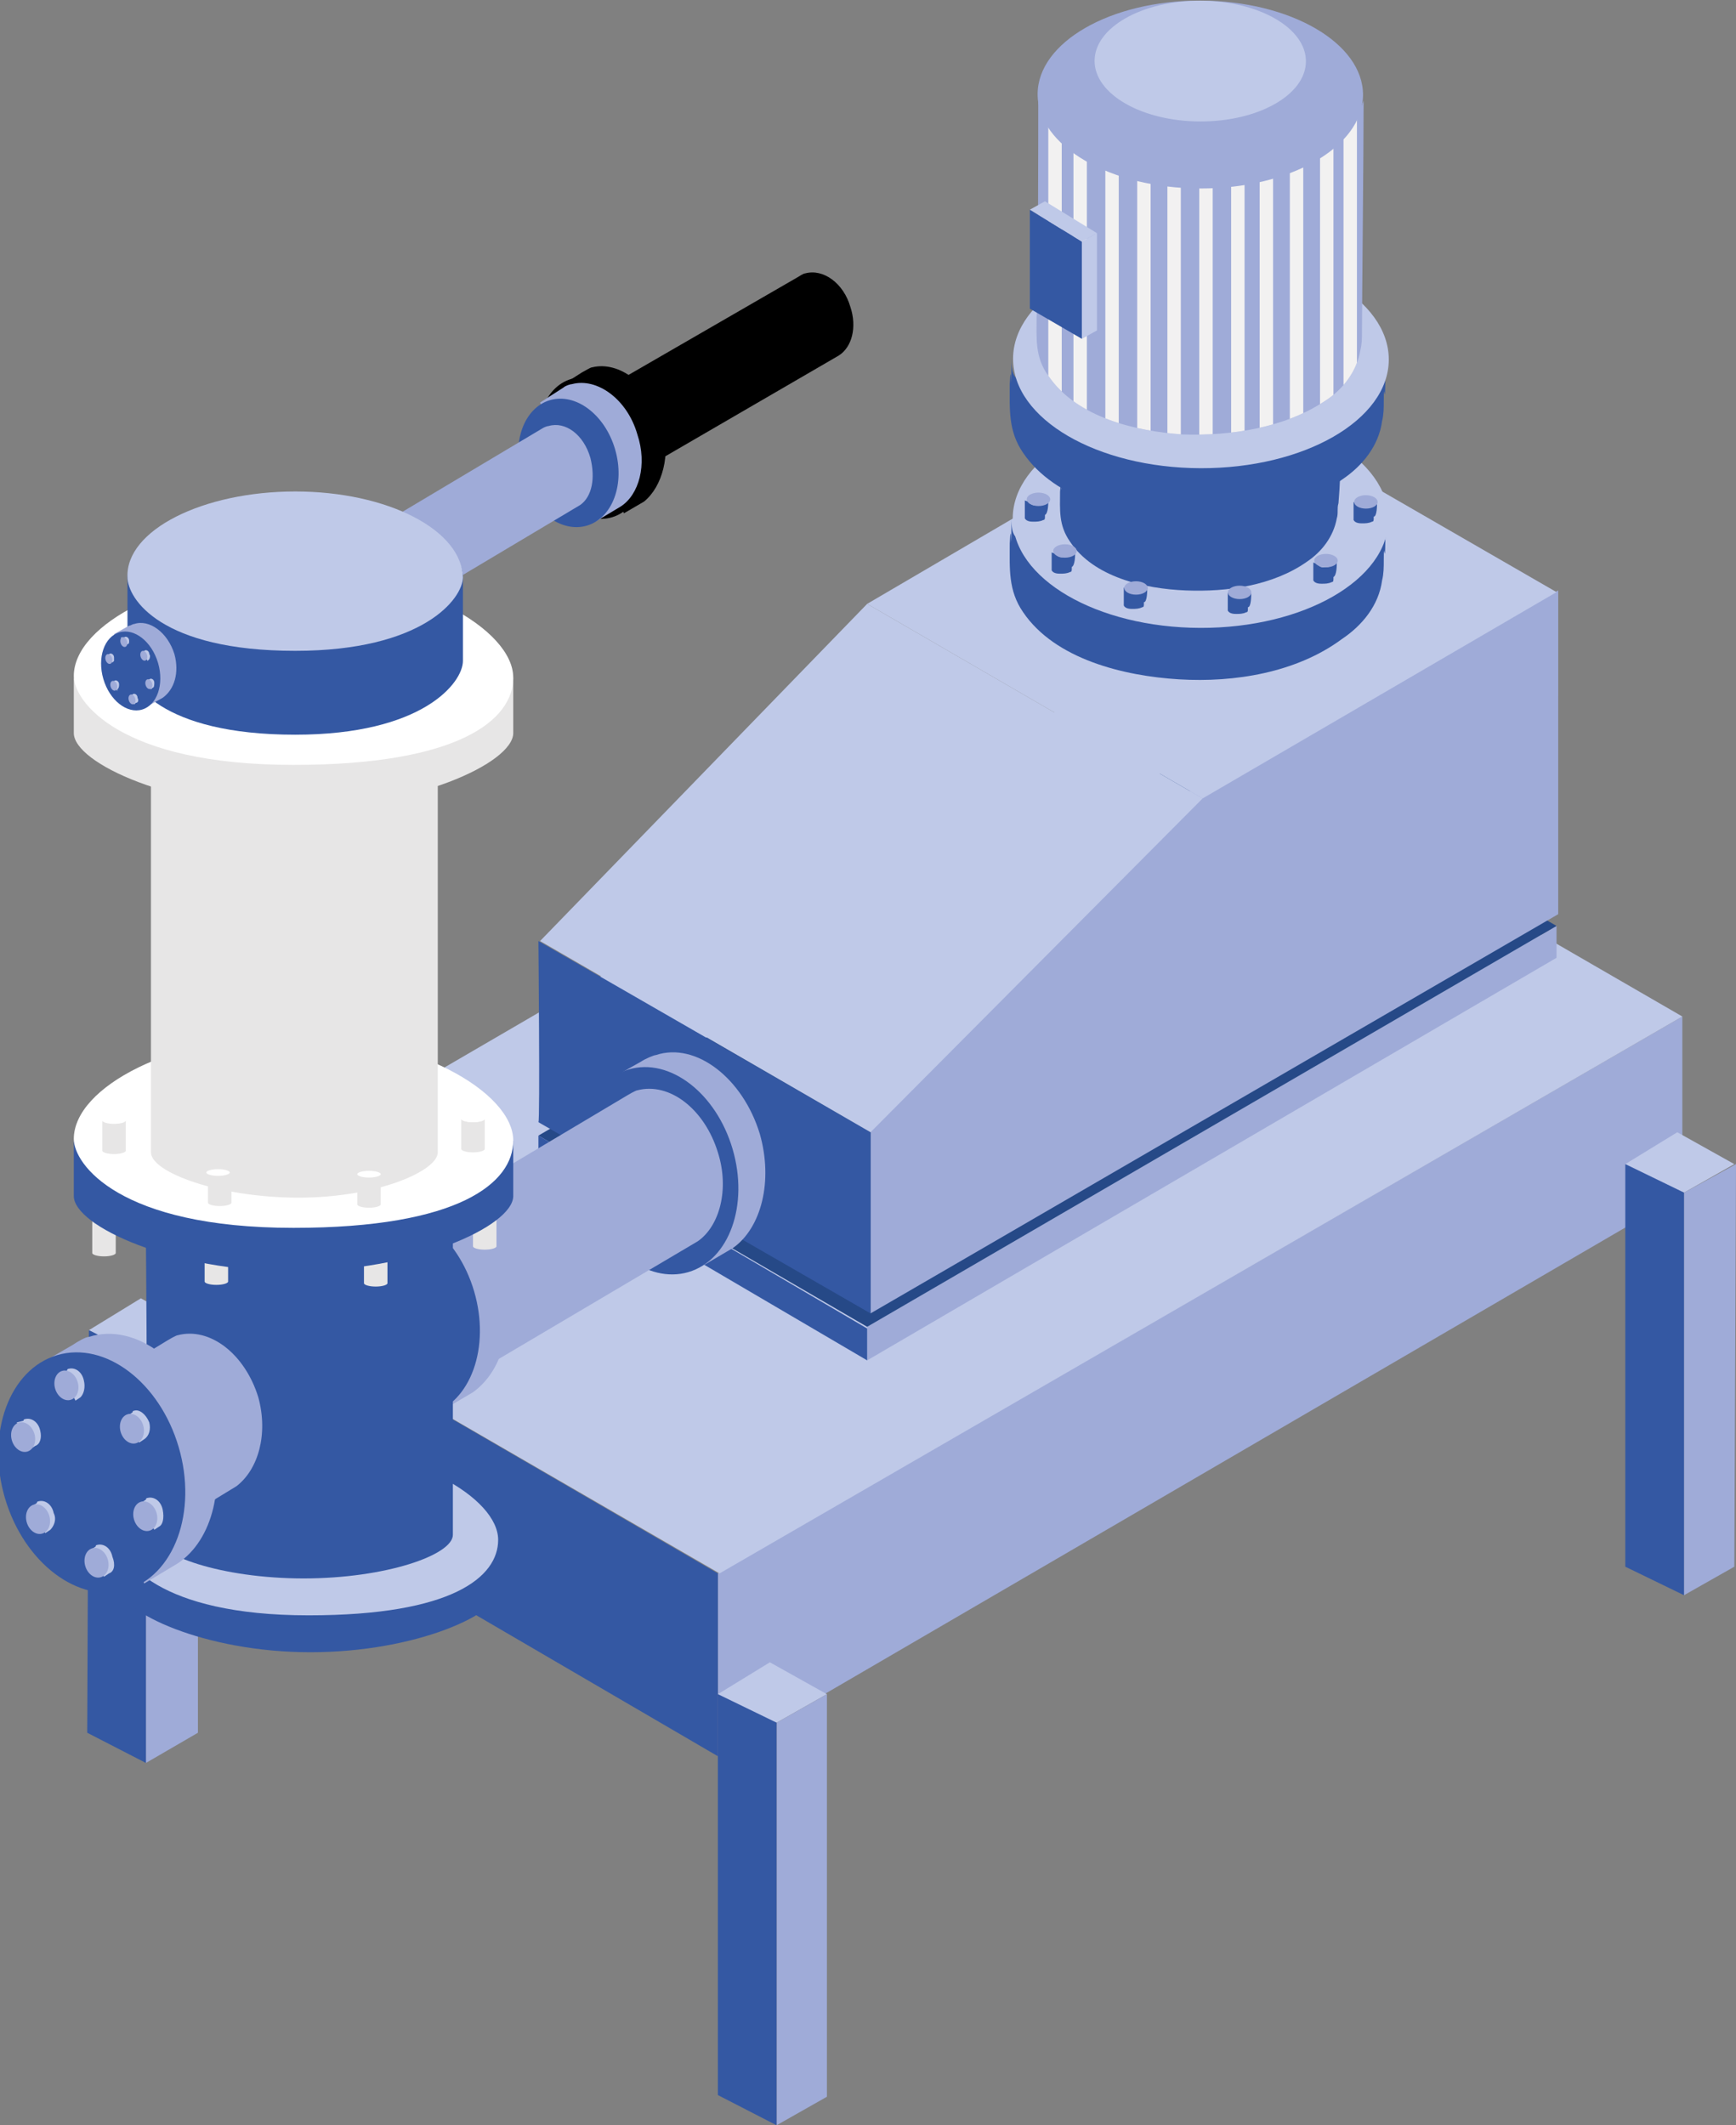 <?xml version="1.0" encoding="utf-8"?>
<!-- Generator: Adobe Illustrator 23.0.3, SVG Export Plug-In . SVG Version: 6.00 Build 0)  -->
<svg version="1.1" xmlns="http://www.w3.org/2000/svg" xmlns:xlink="http://www.w3.org/1999/xlink" x="0px" y="0px"
	 viewBox="0 0 103.5 126.7" style="enable-background:new 0 0 103.5 126.7;" xml:space="preserve">
<rect x="0" y="0" width="103.5" height="126.7" fill="#808080" stroke="none"/>
<style type="text/css">
	.st0{fill:#BFC9E8;}
	.st1{fill:#9FABD8;}
	.st2{fill:#3458A3;}
	.st3{fill:#264987;}
	.st4{fill-rule:evenodd;clip-rule:evenodd;fill:#9FABD8;}
	.st5{fill-rule:evenodd;clip-rule:evenodd;fill:#BFC9E8;}
	.st6{fill:#E7E6E6;}
	.st7{fill:#F2F1F1;}
	.st8{fill:#FFFFFF;}
	.st9{fill-rule:evenodd;clip-rule:evenodd;}
	.st10{enable-background:new    ;}
	.st11{clip-path:url(#SVGID_2_);fill:#F2F1F1;}
	.st12{fill:#6ABA82;}
	.st13{fill:#31AA59;}
	.st14{fill:#006E32;}
	.st15{fill:#035426;}
	.st16{clip-path:url(#SVGID_4_);fill:#F2F1F1;}
	.st17{fill-rule:evenodd;clip-rule:evenodd;fill:#31AA59;}
	.st18{fill-rule:evenodd;clip-rule:evenodd;fill:#6ABA82;}
	.st19{fill:#CC5261;}
	.st20{fill:#BD1622;}
	.st21{fill:#751518;}
	.st22{fill:#5B0E14;}
	.st23{clip-path:url(#SVGID_6_);fill:#EA6A80;}
	.st24{fill-rule:evenodd;clip-rule:evenodd;fill:#BD1622;}
	.st25{fill-rule:evenodd;clip-rule:evenodd;fill:#CC5261;}
	.st26{fill:#EA6A80;}
	.st27{fill:#D9D9D9;}
	.st28{fill:#B3B4B3;}
	.st29{fill:#868686;}
	.st30{clip-path:url(#SVGID_8_);fill:#F2F1F1;}
	.st31{fill-rule:evenodd;clip-rule:evenodd;fill:#B3B4B3;}
	.st32{fill-rule:evenodd;clip-rule:evenodd;fill:#D9D9D9;}
</style>
<g id="Capa_2">
</g>
<g id="Capa_1">
	<g>
		<g>
			<g>
				<polygon class="st0" points="11.8,79.3 8.7,81.1 5.3,79.3 8.4,77.4 				"/>
				<polygon class="st1" points="11.8,103.3 8.7,105.1 8.7,81 11.8,79.3 				"/>
				<polygon class="st2" points="8.7,105.1 5.2,103.3 5.3,79.3 8.7,81 				"/>
			</g>
			<polygon class="st1" points="100.3,71.2 100.3,60.6 42.8,93.8 42.8,104.7 			"/>
			<polygon class="st0" points="42.9,93.8 100.3,60.6 65.9,40.7 8.7,74 			"/>
			<path class="st2" d="M42.8,104.7V93.8L8.7,74c0,0,0.1,10.8,0,10.8L42.8,104.7"/>
		</g>
		<path class="st2" d="M18.5,95.1c-6.3,0-11.4-1.9-11.4-3.4v2.9c0,1.5,5.1,3.9,11.4,3.9c6.3,0,11.4-2.3,11.4-3.9v-2.9
			C29.9,93.3,24.8,95.1,18.5,95.1z"/>
		<path class="st0" d="M7.1,91.7c0,1.3,2.3,4.6,11.3,4.6c8.6,0,11.3-2.3,11.3-4.5c0-2.5-5.1-5.5-11.3-5.5S7.1,89,7.1,91.7z"/>
		<g>
			<polygon class="st0" points="49.3,101 46.3,102.7 42.8,101 45.9,99.1 			"/>
			<polygon class="st1" points="49.3,125 46.3,126.7 46.3,102.7 49.3,101 			"/>
			<polygon class="st2" points="46.3,126.7 42.8,124.9 42.8,101 46.3,102.7 			"/>
		</g>
		<g>
			<polygon class="st0" points="103.4,69.4 100.4,71.1 96.9,69.4 100,67.5 			"/>
			<polygon class="st1" points="103.4,93.4 100.4,95.1 100.4,71.1 103.5,69.4 			"/>
			<polygon class="st2" points="100.4,95.1 96.9,93.4 96.9,69.4 100.4,71.1 			"/>
		</g>
		<g>
			<g>
				<polygon class="st1" points="92.8,57.1 92.8,55.2 51.7,79.1 51.7,81.1 				"/>
				<polygon class="st3" points="51.7,79.1 92.8,55.2 73.1,43.8 32.1,67.7 				"/>
				<path class="st2" d="M51.7,81.1v-1.9L32.1,67.7c0,0,0,1.9,0,1.9L51.7,81.1"/>
			</g>
			<g>
				<polygon class="st1" points="92.9,54.5 92.9,35.2 70.9,47.2 51.9,67.4 51.9,78.3 				"/>
				<path class="st2" d="M51.9,78.3V67.5L32.1,56.1c0,0,0.1,10.8,0,10.8L51.9,78.3"/>
			</g>
			<g>
				<polygon class="st1" points="92.9,41.5 92.9,35.3 71.7,47.6 71.7,53.9 				"/>
				<polygon class="st0" points="71.7,47.6 92.8,35.3 72.7,23.7 51.7,36 				"/>
				<path class="st0" d="M71.7,47.6L51.7,36c0,0-19.5,20.1-19.5,20.1l19.7,11.4L71.7,47.6z"/>
			</g>
		</g>
		<g>
			<g>
				<g>
					<path class="st4" d="M45.3,67.6c-1-3.3-3.8-5.5-6.2-4.7c-0.1,0-0.6,0.2-0.9,0.4l-1.6,0.9L42,75.4l1.7-1
						C45.4,73.2,46.1,70.4,45.3,67.6z"/>
				</g>
				
					<ellipse transform="matrix(0.959 -0.282 0.282 0.959 -18.107 13.94)" class="st2" cx="39.3" cy="69.8" rx="4.6" ry="6.3"/>
			</g>
		</g>
		<g>
			<g>
				<path class="st4" d="M42.8,68.7c-0.8-2.6-2.9-4.2-4.8-3.7c-0.1,0-0.6,0.3-0.6,0.3c0,0,0,0,0,0l-13.6,8.1l4.1,8.7L41.6,74
					C42.9,73.1,43.5,70.9,42.8,68.7z"/>
			</g>
			<ellipse transform="matrix(0.959 -0.282 0.282 0.959 -20.91 10.471)" class="st2" cx="25.9" cy="77.8" rx="3.5" ry="4.9"/>
		</g>
		<g>
			<g>
				<g>
					<path class="st4" d="M29.9,76.1c-1-3.3-3.8-5.5-6.2-4.7c-0.1,0-0.6,0.2-0.9,0.4l-1.6,0.9L26.5,84l1.7-1
						C30,81.7,30.7,79,29.9,76.1z"/>
				</g>
				
					<ellipse transform="matrix(0.959 -0.282 0.282 0.959 -21.145 9.93)" class="st2" cx="23.9" cy="78.3" rx="4.6" ry="6.3"/>
			</g>
		</g>
		<g>
			<path class="st2" d="M18.1,71.6c-4.9,0-8.9-1-8.9-2.2v22.1c0,1.2,4,2.6,8.9,2.6c4.9,0,8.9-1.4,8.9-2.6V69.5
				C27,70.7,23,71.6,18.1,71.6z"/>
			<path class="st2" d="M27,69.4c-0.2-1.2-4.1-2.1-8.9-2.1c-4.8,0-8.7,0.9-8.9,2.1c0,0,0,0.1,0,0.1c0,1.2,4,2.2,8.9,2.2
				C23,71.6,27,70.7,27,69.4C27,69.4,27,69.4,27,69.4z"/>
		</g>
		<g>
			<g>
				<path class="st4" d="M15.4,83.3c-0.8-2.6-2.9-4.2-4.8-3.7c-0.1,0-0.6,0.3-0.6,0.3c0,0,0,0,0,0l-4.1,2.5l4.1,8.7l4.1-2.5
					C15.4,87.6,16,85.5,15.4,83.3z"/>
			</g>
			<ellipse transform="matrix(0.959 -0.282 0.282 0.959 -24.162 5.763)" class="st2" cx="7.9" cy="86.7" rx="3.5" ry="4.9"/>
		</g>
		<g>
			<g>
				<g>
					<path class="st4" d="M12.5,85.2c-1.1-3.9-4.4-6.4-7.2-5.5c-0.2,0-0.7,0.3-1,0.5l-1.9,1.1l6.2,13.1l2-1.2
						C12.7,91.8,13.5,88.5,12.5,85.2z"/>
				</g>
				<ellipse transform="matrix(0.959 -0.282 0.282 0.959 -24.561 5.138)" class="st2" cx="5.5" cy="87.8" rx="5.4" ry="7.3"/>
			</g>
			<g>
				<g>
					<path class="st5" d="M5,82.3c-0.1-0.5-0.5-0.8-0.9-0.7c0,0-0.1,0-0.1,0.1l-0.3,0.2l0.8,1.6l0.3-0.2C5,83.1,5.1,82.7,5,82.3z"/>
				</g>
				<ellipse transform="matrix(0.959 -0.282 0.282 0.959 -23.17 4.505)" class="st1" cx="4" cy="82.6" rx="0.7" ry="0.9"/>
			</g>
			<g>
				<g>
					<path class="st5" d="M8.9,84.8C8.7,84.3,8.3,84,8,84.1c0,0-0.1,0-0.1,0.1l-0.3,0.2L8.3,86l0.3-0.2C8.9,85.6,9,85.2,8.9,84.8z"
						/>
				</g>
				<ellipse transform="matrix(0.959 -0.282 0.282 0.959 -23.736 5.695)" class="st1" cx="7.9" cy="85.2" rx="0.7" ry="0.9"/>
			</g>
			<g>
				<g>
					<path class="st5" d="M9.7,90c-0.1-0.5-0.5-0.8-0.9-0.7c0,0-0.1,0-0.1,0.1l-0.3,0.2l0.8,1.6L9.5,91C9.7,90.9,9.8,90.5,9.7,90z"
						/>
				</g>
				<ellipse transform="matrix(0.959 -0.282 0.282 0.959 -25.175 6.15)" class="st1" cx="8.7" cy="90.4" rx="0.7" ry="0.9"/>
			</g>
			<g>
				<g>
					<path class="st5" d="M6.7,92.8c-0.1-0.5-0.5-0.8-0.9-0.7c0,0-0.1,0-0.1,0.1l-0.3,0.2l0.8,1.6l0.3-0.2
						C6.8,93.7,6.9,93.3,6.7,92.8z"/>
				</g>
				<ellipse transform="matrix(0.959 -0.282 0.282 0.959 -26.09 5.422)" class="st1" cx="5.8" cy="93.2" rx="0.7" ry="0.9"/>
			</g>
			<g>
				<g>
					<path class="st5" d="M3.2,90.2c-0.1-0.5-0.5-0.8-0.9-0.7c0,0-0.1,0-0.1,0.1l-0.3,0.2l0.8,1.6L3,91.2C3.2,91,3.4,90.6,3.2,90.2z
						"/>
				</g>
				<ellipse transform="matrix(0.959 -0.282 0.282 0.959 -25.488 4.327)" class="st1" cx="2.3" cy="90.6" rx="0.7" ry="0.9"/>
			</g>
			<g>
				<g>
					<path class="st5" d="M2.4,85.3c-0.1-0.5-0.5-0.8-0.9-0.7c0,0-0.1,0-0.1,0.1L1,84.8l0.8,1.6l0.3-0.2C2.4,86.1,2.5,85.7,2.4,85.3
						z"/>
				</g>
				<ellipse transform="matrix(0.959 -0.282 0.282 0.959 -24.131 3.881)" class="st1" cx="1.4" cy="85.7" rx="0.7" ry="0.9"/>
			</g>
		</g>
		<g>
			<g>
				<path class="st6" d="M12.9,74.7c-0.4,0-0.7-0.1-0.7-0.2v1.9c0,0.1,0.3,0.2,0.7,0.2c0.4,0,0.7-0.1,0.7-0.2v-1.9
					C13.7,74.6,13.3,74.7,12.9,74.7z"/>
				<path class="st7" d="M13.7,74.5c0-0.1-0.3-0.2-0.7-0.2c-0.4,0-0.7,0.1-0.7,0.2c0,0,0,0,0,0c0,0.1,0.3,0.2,0.7,0.2
					C13.3,74.7,13.7,74.6,13.7,74.5C13.7,74.5,13.7,74.5,13.7,74.5z"/>
			</g>
			<g>
				<path class="st6" d="M6.2,73c-0.4,0-0.7-0.1-0.7-0.2v1.9c0,0.1,0.3,0.2,0.7,0.2c0.4,0,0.7-0.1,0.7-0.2v-1.9
					C6.9,72.9,6.6,73,6.2,73z"/>
				<path class="st7" d="M6.9,72.8c0-0.1-0.3-0.2-0.7-0.2c-0.4,0-0.7,0.1-0.7,0.2c0,0,0,0,0,0c0,0.1,0.3,0.2,0.7,0.2
					C6.6,73,6.9,72.9,6.9,72.8C6.9,72.8,6.9,72.8,6.9,72.8z"/>
			</g>
			<g>
				<path class="st6" d="M22.4,74.8c-0.4,0-0.7-0.1-0.7-0.2v1.9c0,0.1,0.3,0.2,0.7,0.2c0.4,0,0.7-0.1,0.7-0.2v-1.9
					C23.1,74.7,22.8,74.8,22.4,74.8z"/>
				<path class="st7" d="M23.1,74.6c0-0.1-0.3-0.2-0.7-0.2c-0.4,0-0.7,0.1-0.7,0.2c0,0,0,0,0,0c0,0.1,0.3,0.2,0.7,0.2
					C22.8,74.8,23.1,74.7,23.1,74.6C23.1,74.6,23.1,74.6,23.1,74.6z"/>
			</g>
			<g>
				<path class="st6" d="M28.9,72.6c-0.4,0-0.7-0.1-0.7-0.2v1.9c0,0.1,0.3,0.2,0.7,0.2c0.4,0,0.7-0.1,0.7-0.2v-1.9
					C29.6,72.6,29.3,72.6,28.9,72.6z"/>
				<path class="st7" d="M29.6,72.5c0-0.1-0.3-0.2-0.7-0.2c-0.4,0-0.7,0.1-0.7,0.2c0,0,0,0,0,0c0,0.1,0.3,0.2,0.7,0.2
					C29.3,72.6,29.6,72.6,29.6,72.5C29.6,72.5,29.6,72.5,29.6,72.5z"/>
			</g>
			<path class="st2" d="M17.5,71.8c-7.2,0-13.1-2.2-13.1-3.9v3.4c0,1.8,5.9,4.5,13.1,4.5c7.2,0,13.1-2.7,13.1-4.5v-3.4
				C30.7,69.7,24.8,71.8,17.5,71.8z"/>
			<path class="st8" d="M4.4,67.9c0,1.5,2.7,5.3,13.1,5.3c9.9,0,13.1-2.7,13.1-5.2c0-2.9-5.9-6.3-13.1-6.3S4.4,64.8,4.4,67.9z"/>
			<path class="st6" d="M17.5,45.2c-4.7,0-8.5-0.9-8.5-2.1v25.6c0,1.2,4.1,2.7,8.8,2.7c4.7,0,8.3-1.6,8.3-2.7V43.1
				C26,44.2,22.2,45.2,17.5,45.2z"/>
			<g>
				<path class="st8" d="M7.5,66.8c0-0.1-0.3-0.2-0.7-0.2c-0.4,0-0.7,0.1-0.7,0.2c0,0,0,0,0,0c0,0.1,0.3,0.2,0.7,0.2
					C7.2,67,7.5,66.9,7.5,66.8C7.5,66.8,7.5,66.8,7.5,66.8z"/>
				<g>
					<path class="st6" d="M6.8,67c-0.4,0-0.7-0.1-0.7-0.2v1.8c0,0.1,0.3,0.2,0.7,0.2c0.4,0,0.7-0.1,0.7-0.2v-1.8
						C7.5,66.9,7.2,67,6.8,67z"/>
					<path class="st6" d="M13.1,70.1c-0.4,0-0.7-0.1-0.7-0.2v1.8c0,0.1,0.3,0.2,0.7,0.2c0.4,0,0.7-0.1,0.7-0.2v-1.8
						C13.7,70,13.4,70.1,13.1,70.1z"/>
					<path class="st8" d="M13.7,69.9c0-0.1-0.3-0.2-0.7-0.2c-0.4,0-0.7,0.1-0.7,0.2c0,0,0,0,0,0c0,0.1,0.3,0.2,0.7,0.2
						C13.4,70.1,13.7,70,13.7,69.9C13.7,69.9,13.7,69.9,13.7,69.9z"/>
					<path class="st6" d="M22,70.2c-0.4,0-0.7-0.1-0.7-0.2v1.8c0,0.1,0.3,0.2,0.7,0.2s0.7-0.1,0.7-0.2V70
						C22.7,70.1,22.4,70.2,22,70.2z"/>
					<path class="st8" d="M22.7,70c0-0.1-0.3-0.2-0.7-0.2s-0.7,0.1-0.7,0.2c0,0,0,0,0,0c0,0.1,0.3,0.2,0.7,0.2S22.7,70.1,22.7,70
						C22.7,70,22.7,70,22.7,70z"/>
					<path class="st6" d="M28.2,66.9c-0.4,0-0.7-0.1-0.7-0.2v1.8c0,0.1,0.3,0.2,0.7,0.2c0.4,0,0.7-0.1,0.7-0.2v-1.8
						C28.9,66.8,28.6,66.9,28.2,66.9z"/>
				</g>
				<path class="st8" d="M28.9,66.7c0-0.1-0.3-0.2-0.7-0.2s-0.7,0.1-0.7,0.2c0,0,0,0,0,0c0,0.1,0.3,0.2,0.7,0.2
					C28.6,66.9,28.9,66.8,28.9,66.7C28.9,66.7,28.9,66.7,28.9,66.7z"/>
			</g>
			<path class="st6" d="M17.5,44.2c-7.2,0-13.1-2.2-13.1-3.9v3.4c0,1.8,5.9,4.5,13.1,4.5c7.2,0,13.1-2.7,13.1-4.5v-3.4
				C30.7,42.1,24.8,44.2,17.5,44.2z"/>
			<path class="st8" d="M4.4,40.3c0,1.5,2.7,5.3,13.1,5.3c9.9,0,13.1-2.7,13.1-5.2c0-2.9-5.9-6.3-13.1-6.3S4.4,37.2,4.4,40.3z"/>
		</g>
		<g>
			<g>
				<g>
					<path class="st9" d="M50.7,18.3c-0.4-1.4-1.6-2.3-2.7-2c-0.1,0-0.4,0.2-0.4,0.2c0,0,0,0,0,0l-13.5,7.8l2.3,4.8L50,21.2
						C50.8,20.7,51.1,19.5,50.7,18.3z"/>
				</g>
			</g>
			<g>
				<g>
					<g>
						<path class="st9" d="M39.5,25.2c-0.7-2.3-2.6-3.7-4.2-3.3c-0.1,0-0.4,0.2-0.6,0.3l-1.1,0.7l3.6,7.7l1.2-0.7
							C39.5,29,40,27.1,39.5,25.2z"/>
					</g>
					<ellipse transform="matrix(0.959 -0.282 0.282 0.959 -6.109 11.064)" cx="35.3" cy="26.7" rx="3.1" ry="4.3"/>
				</g>
			</g>
			<g>
				<g>
					<g>
						<path class="st4" d="M38,25.9c-0.6-2.1-2.4-3.4-3.9-3c-0.1,0-0.4,0.1-0.5,0.2L32.2,24l3.3,7.1l1.5-0.9
							C38.1,29.5,38.6,27.7,38,25.9z"/>
					</g>
					
						<ellipse transform="matrix(0.959 -0.282 0.282 0.959 -6.405 10.688)" class="st2" cx="33.9" cy="27.6" rx="2.9" ry="3.9"/>
				</g>
			</g>
			<g>
				<g>
					<path class="st4" d="M35.2,27.3c-0.4-1.4-1.5-2.2-2.5-1.9c-0.1,0-0.3,0.1-0.3,0.1c0,0,0,0,0,0L21.5,32l2.2,4.6l10.9-6.5
						C35.3,29.6,35.5,28.5,35.2,27.3z"/>
				</g>
				<ellipse transform="matrix(0.959 -0.282 0.282 0.959 -8.759 7.762)" class="st2" cx="22.6" cy="34.3" rx="1.9" ry="2.6"/>
			</g>
		</g>
		<g>
			<path class="st2" d="M7.6,39.4c0,1.3,2,4.4,10,4.4c7.6,0,10-3.1,10-4.4v-4.8c0,0,0-0.1,0-0.1c0-2.9-4.5-2.2-10-2.2
				s-10-0.7-10,2.2c0,0,0,0.1,0,0.1V39.4z"/>
			<path class="st0" d="M7.6,34.4c0,1.3,2,4.4,10,4.4c7.6,0,10-3.1,10-4.4v0.2c0,0,0-0.1,0-0.1c0-2.9-4.5-5.2-10-5.2
				S7.5,31.6,7.6,34.4c0,0.1,0,0.2,0,0.2V34.4z"/>
		</g>
		<g>
			<g>
				<g>
					<path class="st4" d="M10.4,39C10,37.7,8.9,36.9,8,37.2c-0.1,0-0.2,0.1-0.3,0.1l-0.9,0.5l2,4.3l0.9-0.5
						C10.4,41.1,10.7,40.1,10.4,39z"/>
				</g>
				<ellipse transform="matrix(0.959 -0.282 0.282 0.959 -10.968 3.84)" class="st2" cx="7.8" cy="40" rx="1.7" ry="2.4"/>
			</g>
			<g>
				<g>
					<path class="st5" d="M7.7,38.2c0-0.2-0.2-0.3-0.3-0.2c0,0,0,0,0,0L7.2,38l0.3,0.5l0.1-0.1C7.7,38.4,7.7,38.3,7.7,38.2z"/>
				</g>
				<ellipse transform="matrix(0.959 -0.282 0.282 0.959 -10.515 3.634)" class="st1" cx="7.4" cy="38.3" rx="0.2" ry="0.3"/>
			</g>
			<g>
				<g>
					<path class="st5" d="M8.9,39c0-0.2-0.2-0.3-0.3-0.2c0,0,0,0,0,0l-0.1,0.1l0.3,0.5l0.1-0.1C8.9,39.3,9,39.1,8.9,39z"/>
				</g>
				<ellipse transform="matrix(0.959 -0.282 0.282 0.959 -10.699 4.022)" class="st1" cx="8.6" cy="39.1" rx="0.2" ry="0.3"/>
			</g>
			<g>
				<g>
					<path class="st5" d="M9.2,40.7c0-0.2-0.2-0.3-0.3-0.2c0,0,0,0,0,0l-0.1,0.1L9,41.1L9.1,41C9.2,41,9.2,40.8,9.2,40.7z"/>
				</g>
				<ellipse transform="matrix(0.959 -0.282 0.282 0.959 -11.167 4.169)" class="st1" cx="8.9" cy="40.8" rx="0.2" ry="0.3"/>
			</g>
			<g>
				<g>
					<path class="st5" d="M8.2,41.6c0-0.2-0.2-0.3-0.3-0.2c0,0,0,0,0,0l-0.1,0.1L8,42l0.1-0.1C8.2,41.9,8.3,41.8,8.2,41.6z"/>
				</g>
				<ellipse transform="matrix(0.959 -0.282 0.282 0.959 -11.465 3.933)" class="st1" cx="7.9" cy="41.7" rx="0.2" ry="0.3"/>
			</g>
			<g>
				<g>
					<path class="st5" d="M7.1,40.8c0-0.2-0.2-0.3-0.3-0.2c0,0,0,0,0,0l-0.1,0.1l0.3,0.5L7,41.1C7.1,41,7.1,40.9,7.1,40.8z"/>
				</g>
				<ellipse transform="matrix(0.959 -0.282 0.282 0.959 -11.269 3.576)" class="st1" cx="6.8" cy="40.9" rx="0.2" ry="0.3"/>
			</g>
			<g>
				<g>
					<path class="st5" d="M6.8,39.2c0-0.2-0.2-0.3-0.3-0.2c0,0,0,0,0,0L6.4,39l0.3,0.5l0.1-0.1C6.8,39.4,6.8,39.3,6.8,39.2z"/>
				</g>
				<ellipse transform="matrix(0.959 -0.282 0.282 0.959 -10.828 3.432)" class="st1" cx="6.5" cy="39.3" rx="0.2" ry="0.3"/>
			</g>
		</g>
		<g>
			<g>
				<g class="st10">
					<path class="st2" d="M82.7,31.3c-1,2.8-5.4,3.8-8.4,4.4c-3.7,0.6-6.7,1.1-9.6-1.4c-3.4-2.9-4.4-1.2-4.4-3.4
						c0,3.2,0-0.4-0.1,1.5c0,1.5-0.1,2.8,0.8,4.1c1.9,2.8,6,3.8,9.3,4c3.3,0.2,7-0.4,9.7-2.4c1.2-0.8,2.2-2,2.4-3.5
						c0.1-0.4,0.1-0.8,0.1-1.2c0-1.7,0.1,1.4,0.1-2.4c0-0.1,0-0.2,0-0.2C82.7,31.1,82.8,31.2,82.7,31.3z"/>
					<g>
						
							<ellipse transform="matrix(2.835001e-03 -1 1 2.835001e-03 40.476 102.445)" class="st0" cx="71.6" cy="30.9" rx="6.5" ry="11.2"/>
					</g>
				</g>
			</g>
			<g>
				<g class="st10">
					<path class="st2" d="M63.3,28.2c0,2.3,0-0.3-0.1,1.1c0,1.1-0.1,2,0.6,3c1.4,2.1,4.4,2.8,6.9,2.9c2.5,0.1,5.2-0.3,7.2-1.7
						c0.9-0.6,1.6-1.5,1.8-2.6c0.1-0.3,0-0.6,0.1-0.9c0.1-1.2,0.1-1.9,0.1-1.9C79.9,28.3,63.3,29.8,63.3,28.2z"/>
				</g>
			</g>
			<g>
				<g class="st10">
					<path class="st2" d="M82.7,21.8c-1,2.8-5.4,3.8-8.4,4.4c-3.7,0.6-6.7,1.1-9.6-1.4c-3.4-2.9-4.4-1.2-4.4-3.4
						c0,3.2,0-0.4-0.1,1.5c0,1.5-0.1,2.8,0.8,4.1c1.9,2.8,6,3.8,9.3,4c3.3,0.2,7-0.4,9.7-2.4c1.2-0.8,2.2-2,2.4-3.5
						c0.1-0.4,0.1-0.8,0.1-1.2c0-1.7,0.1,1.4,0.1-2.4c0-0.1,0-0.2,0-0.2C82.7,21.5,82.8,21.7,82.7,21.8z"/>
					<g>
						
							<ellipse transform="matrix(2.835001e-03 -1 1 2.835001e-03 49.996 92.952)" class="st0" cx="71.6" cy="21.4" rx="6.5" ry="11.2"/>
					</g>
				</g>
			</g>
			<g>
				<g class="st10">
					<path class="st2" d="M62.5,29.8c-0.1,0.2-0.3,0.2-0.5,0.3c-0.2,0-0.4,0.1-0.6-0.1c-0.2-0.2-0.3-0.1-0.3-0.2c0,0.2,0,0.8,0,0.9
						c0,0.1,0,0.2,0,0.2c0.1,0.2,0.4,0.2,0.5,0.2c0.2,0,0.4,0,0.6-0.1c0.1,0,0.1-0.1,0.1-0.2c0,0,0,0,0-0.1
						C62.5,30.6,62.5,30,62.5,29.8C62.5,29.8,62.5,29.8,62.5,29.8C62.5,29.8,62.6,29.8,62.5,29.8z"/>
					<g>
						
							<ellipse transform="matrix(2.835001e-03 -1 1 2.835001e-03 31.938 91.583)" class="st1" cx="61.9" cy="29.8" rx="0.4" ry="0.7"/>
					</g>
				</g>
			</g>
			<g>
				<g class="st10">
					<path class="st2" d="M64.1,32.9c-0.1,0.2-0.3,0.2-0.5,0.3c-0.2,0-0.4,0.1-0.6-0.1c-0.2-0.2-0.3-0.1-0.3-0.2c0,0.2,0,0.8,0,0.9
						c0,0.1,0,0.2,0,0.2c0.1,0.2,0.4,0.2,0.5,0.2c0.2,0,0.4,0,0.6-0.1c0.1,0,0.1-0.1,0.1-0.2c0,0,0,0,0-0.1
						C64.1,33.7,64.1,33.1,64.1,32.9C64.1,32.9,64.1,32.9,64.1,32.9C64.1,32.9,64.1,32.9,64.1,32.9z"/>
					<g>
						
							<ellipse transform="matrix(2.835001e-03 -1 1 2.835001e-03 30.413 96.254)" class="st1" cx="63.5" cy="32.9" rx="0.4" ry="0.7"/>
					</g>
				</g>
			</g>
			<g>
				<g class="st10">
					<path class="st2" d="M68.4,35c-0.1,0.2-0.3,0.2-0.5,0.3c-0.2,0-0.4,0.1-0.6-0.1c-0.2-0.2-0.3-0.1-0.3-0.2c0,0.2,0,0.8,0,0.9
						c0,0.1,0,0.2,0,0.2c0.1,0.2,0.4,0.2,0.5,0.2c0.2,0,0.4,0,0.6-0.1c0.1,0,0.1-0.1,0.1-0.2c0,0,0,0,0-0.1
						C68.4,35.9,68.4,35.2,68.4,35C68.4,35,68.4,35,68.4,35C68.4,35,68.4,35,68.4,35z"/>
					<g>
						
							<ellipse transform="matrix(2.835001e-03 -1 1 2.835001e-03 32.536 102.653)" class="st1" cx="67.7" cy="35" rx="0.4" ry="0.7"/>
					</g>
				</g>
			</g>
			<g>
				<g class="st10">
					<path class="st2" d="M74.6,35.3c-0.1,0.2-0.3,0.2-0.5,0.3c-0.2,0-0.4,0.1-0.6-0.1c-0.2-0.2-0.3-0.1-0.3-0.2c0,0.2,0,0.8,0,0.9
						c0,0.1,0,0.2,0,0.2c0.1,0.2,0.4,0.2,0.5,0.2c0.2,0,0.4,0,0.6-0.1c0.1,0,0.1-0.1,0.1-0.2c0,0,0,0,0-0.1
						C74.6,36.2,74.6,35.5,74.6,35.3C74.6,35.3,74.6,35.3,74.6,35.3C74.6,35.3,74.6,35.3,74.6,35.3z"/>
					<g>
						
							<ellipse transform="matrix(2.835001e-03 -1 1 2.835001e-03 38.397 109.116)" class="st1" cx="73.9" cy="35.3" rx="0.4" ry="0.7"/>
					</g>
				</g>
			</g>
			<g>
				<g class="st10">
					<path class="st2" d="M79.7,33.5c-0.1,0.2-0.3,0.2-0.5,0.3c-0.2,0-0.4,0.1-0.6-0.1c-0.2-0.2-0.3-0.1-0.3-0.2c0,0.2,0,0.8,0,0.9
						c0,0.1,0,0.2,0,0.2c0.1,0.2,0.4,0.2,0.5,0.2c0.2,0,0.4,0,0.6-0.1c0.1,0,0.1-0.1,0.1-0.2c0,0,0,0,0-0.1
						C79.7,34.3,79.7,33.7,79.7,33.5C79.7,33.4,79.7,33.4,79.7,33.5C79.7,33.4,79.7,33.4,79.7,33.5z"/>
					<g>
						
							<ellipse transform="matrix(2.835001e-03 -1 1 2.835001e-03 45.431 112.426)" class="st1" cx="79.1" cy="33.4" rx="0.4" ry="0.7"/>
					</g>
				</g>
			</g>
			<g>
				<g class="st10">
					<path class="st2" d="M82.1,29.9c-0.1,0.2-0.3,0.2-0.5,0.3c-0.2,0-0.4,0.1-0.6-0.1c-0.2-0.2-0.3-0.1-0.3-0.2c0,0.2,0,0.8,0,0.9
						c0,0.1,0,0.2,0,0.2c0.1,0.2,0.4,0.2,0.5,0.2c0.2,0,0.4,0,0.6-0.1c0.1,0,0.1-0.1,0.1-0.2c0,0,0,0,0-0.1
						C82.1,30.8,82.1,30.1,82.1,29.9C82.1,29.9,82.1,29.9,82.1,29.9C82.1,29.9,82.1,29.9,82.1,29.9z"/>
					<g>
						
							<ellipse transform="matrix(2.835001e-03 -1 1 2.835001e-03 51.303 111.237)" class="st1" cx="81.4" cy="29.9" rx="0.4" ry="0.7"/>
					</g>
				</g>
			</g>
			<g>
				<path class="st1" d="M81.3,6c-0.8,2.5-4.7,3.3-7.3,3.8c-3.2,0.6-5.8,0.9-8.3-1.2c-3-2.5-3.8-1.1-3.8-3c0,2.7,0,11.6-0.1,13.3
					c0,1.3-0.1,2.4,0.7,3.5c1.7,2.5,5.2,3.3,8,3.5c2.9,0.1,6.1-0.4,8.5-2c1.1-0.7,1.9-1.8,2.1-3c0.1-0.4,0.1-0.7,0.1-1.1
					c0-1.5,0.1-10.8,0.1-14c0-0.1,0-0.1,0-0.2C81.3,5.7,81.3,5.9,81.3,6z"/>
				<g>
					<defs>
						<path id="SVGID_1_" d="M81.3,6c-0.8,2.5-4.7,3.3-7.3,3.8c-3.2,0.6-5.8,0.9-8.3-1.2c-3-2.5-3.8-1.1-3.8-3
							c0,2.7,0,11.6-0.1,13.3c0,1.3-0.1,2.4,0.7,3.5c1.7,2.5,5.2,3.3,8,3.5c2.9,0.1,6.1-0.4,8.5-2c1.1-0.7,1.9-1.8,2.1-3
							c0.1-0.4,0.1-0.7,0.1-1.1c0-1.5,0.1-10.8,0.1-14c0-0.1,0-0.1,0-0.2C81.3,5.7,81.3,5.9,81.3,6z"/>
					</defs>
					<clipPath id="SVGID_2_">
						<use xlink:href="#SVGID_1_"  style="overflow:visible;"/>
					</clipPath>
					<path class="st11" d="M80.9,26.1h-0.8V4.7h0.8V26.1z M79.5,5.5h-0.8v21.4h0.8V5.5z M77.7,6.2h-0.8v21.4h0.8V6.2z M75.9,6.5
						h-0.8v21.4h0.8V6.5z M74.2,6.7h-0.8v21.4h0.8V6.7z M72.3,6.7h-0.8v21.4h0.8V6.7z M70.4,6.5h-0.8v21.4h0.8V6.5z M68.6,6.5h-0.8
						v21.4h0.8V6.5z M66.7,6.1h-0.8v21.4h0.8V6.1z M64.9,5.4H64v21.4h0.8V5.4z M63.3,4.5h-0.8v21.4h0.8V4.5z"/>
				</g>
				<g>
					
						<ellipse transform="matrix(2.835001e-03 -1 1 2.835001e-03 65.76 77.221)" class="st1" cx="71.6" cy="5.6" rx="5.6" ry="9.7"/>
				</g>
				<g>
					
						<ellipse transform="matrix(2.835001e-03 -1 1 2.835001e-03 67.756 75.231)" class="st0" cx="71.6" cy="3.6" rx="3.6" ry="6.3"/>
				</g>
			</g>
			<g>
				<g>
					<polygon class="st0" points="65.4,19.7 64.5,20.2 64.5,14.4 65.4,13.9 					"/>
					<polygon class="st2" points="64.5,20.2 61.4,18.4 61.4,12.5 64.5,14.4 					"/>
				</g>
				<polygon class="st0" points="64.5,14.4 65.4,13.9 62.3,12 61.4,12.5 				"/>
			</g>
		</g>
	</g>
</g>
</svg>
